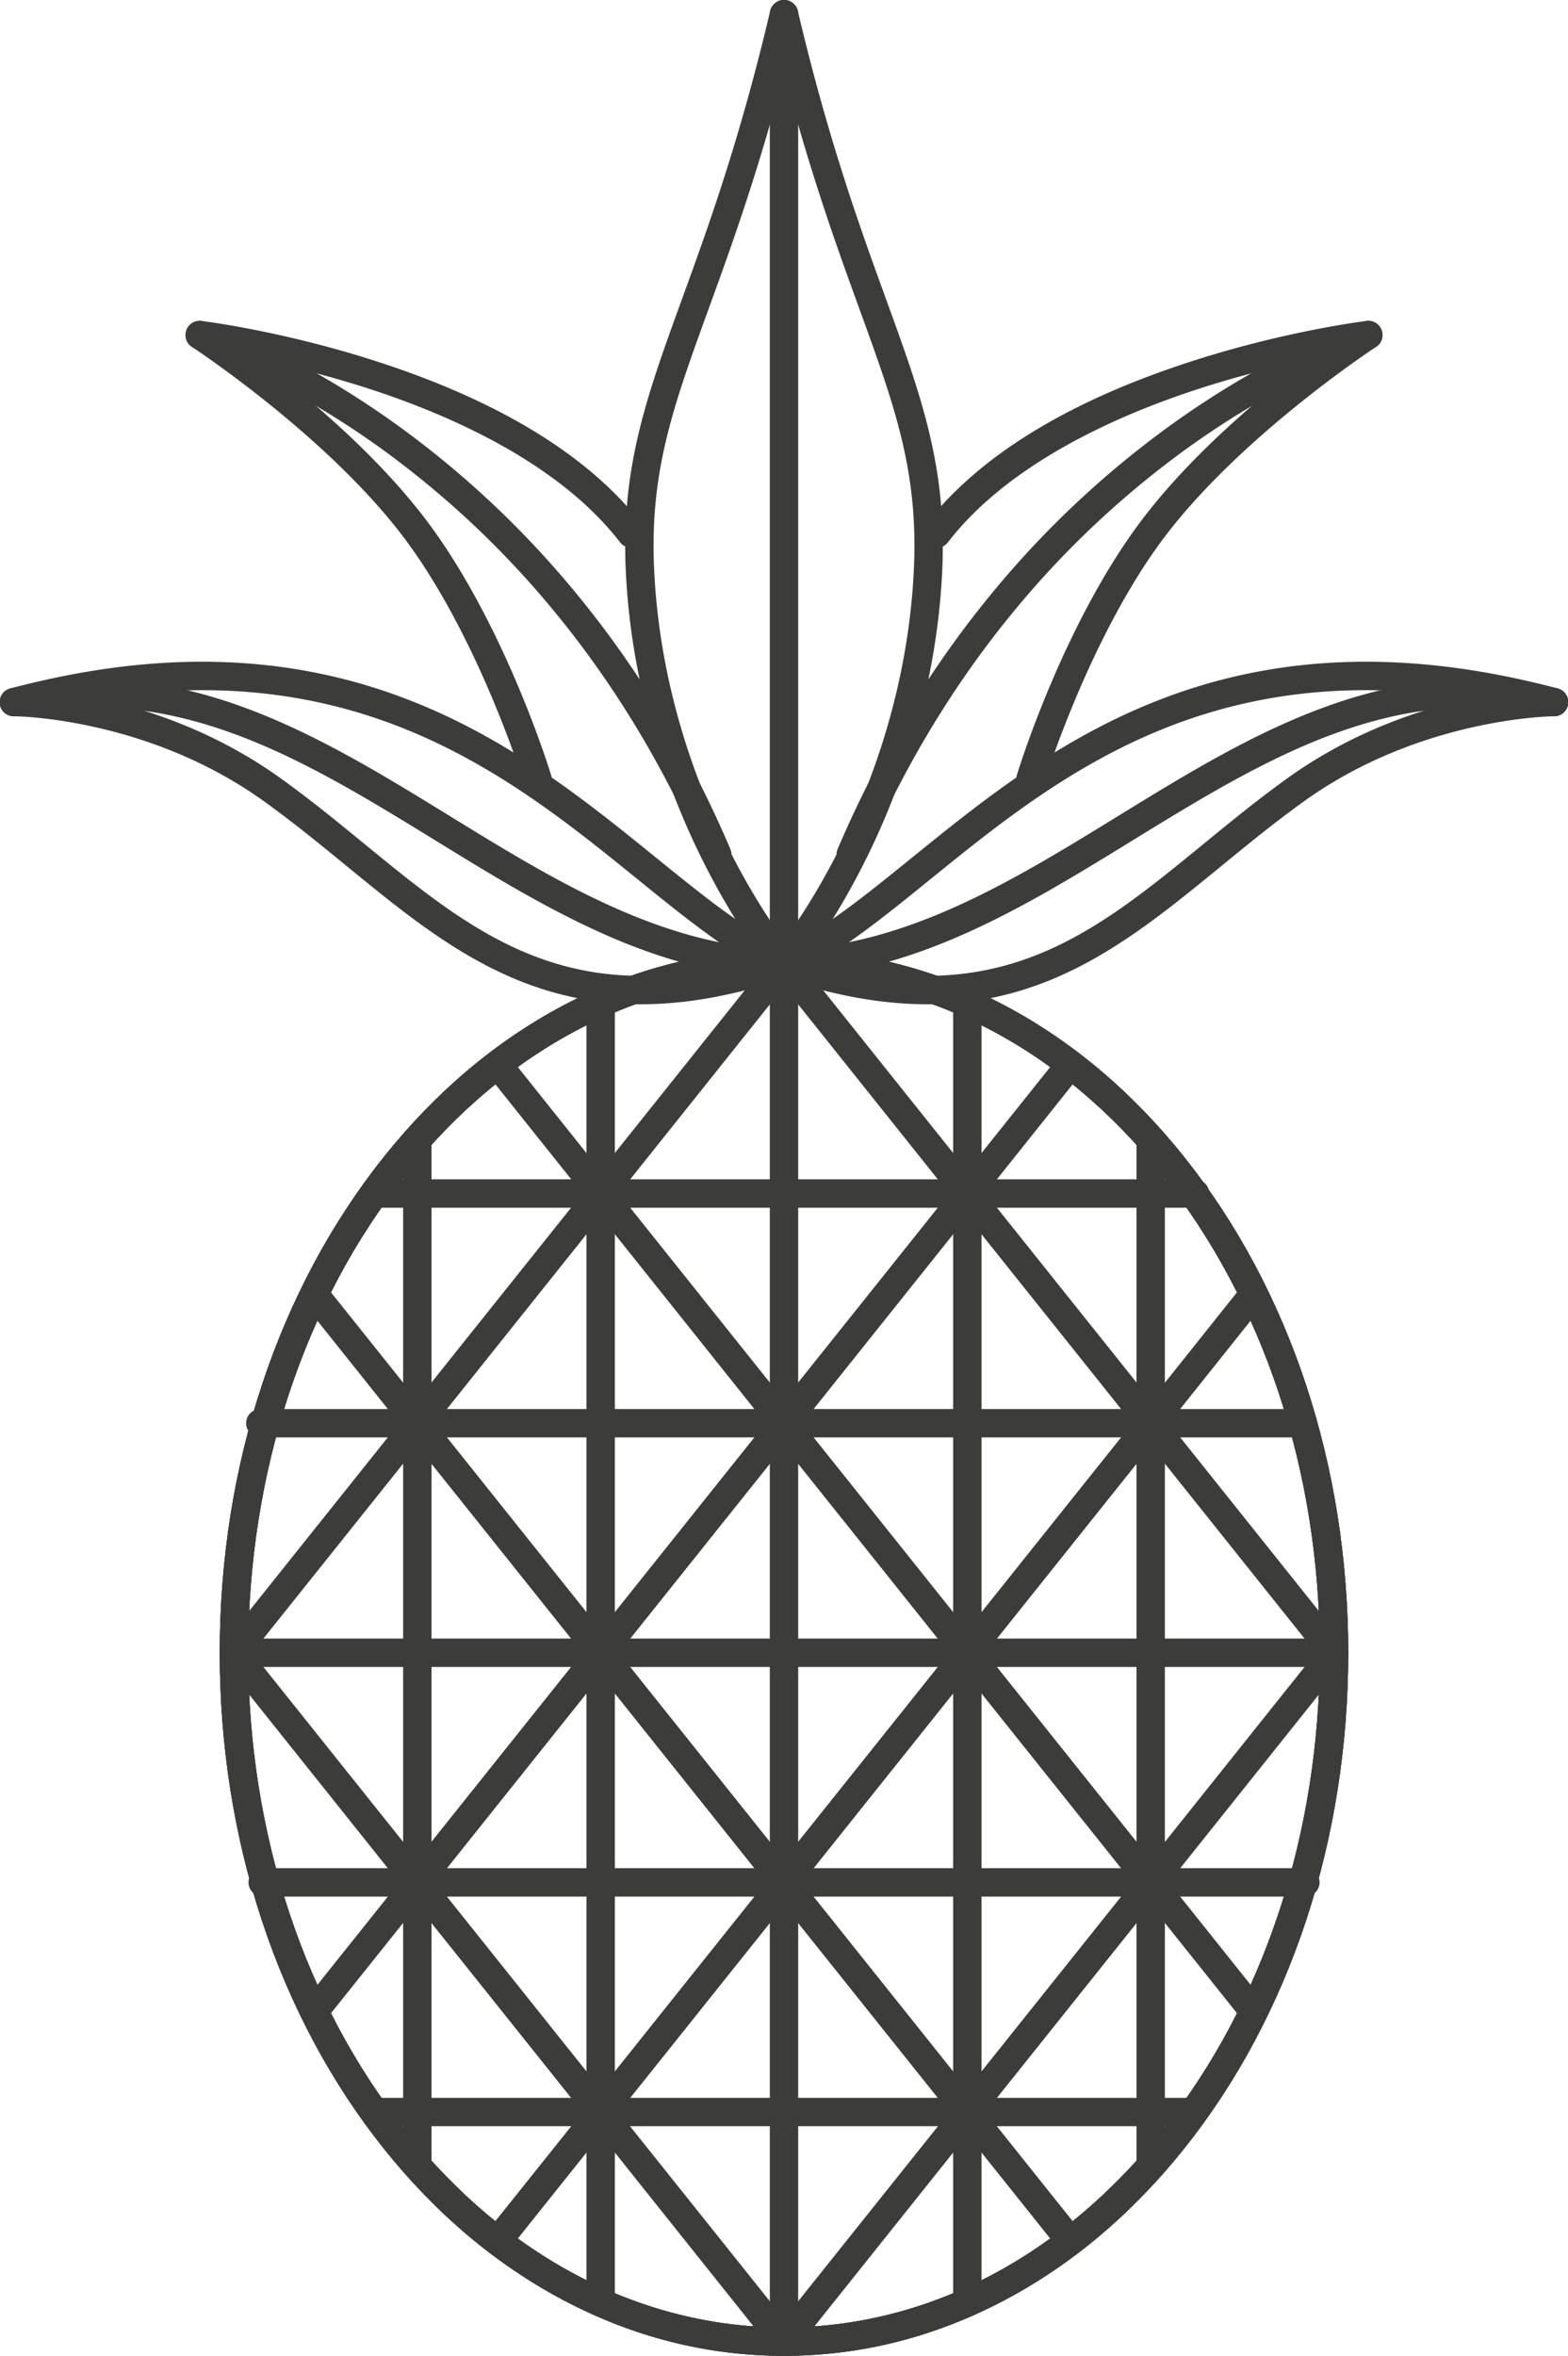 <svg xmlns="http://www.w3.org/2000/svg" viewBox="0 0 939.32 1411.14"><defs><style>.cls-1{fill:#3c3c3b;}</style></defs><g id="레이어_2" data-name="레이어 2"><g id="_Layer_" data-name="&lt;Layer&gt;"><path class="cls-1" d="M469.66,1136.05a8.49,8.49,0,0,1-6.64-3.19L353.19,995.31a8.48,8.48,0,0,1,0-10.6L463,847.16a8.49,8.49,0,0,1,13.28,0L586.14,984.71a8.51,8.51,0,0,1,0,10.6L476.3,1132.86A8.48,8.48,0,0,1,469.66,1136.05Zm-99-146,99,123.92,99-123.92-99-123.92Z"/><path class="cls-1" d="M250,1136.05a8.51,8.51,0,0,1-6.65-3.19L133.52,995.31a8.51,8.51,0,0,1,0-10.6L243.35,847.16a8.5,8.5,0,0,1,13.29,0L366.47,984.71a8.48,8.48,0,0,1,0,10.6L256.64,1132.86A8.49,8.49,0,0,1,250,1136.05ZM151,990l99,123.92L349,990,250,866.09Z"/><path class="cls-1" d="M689.33,1136.05a8.51,8.51,0,0,1-6.65-3.19L572.85,995.31a8.51,8.51,0,0,1,0-10.6L682.68,847.16a8.5,8.5,0,0,1,13.29,0L805.8,984.71a8.48,8.48,0,0,1,0,10.6L696,1132.86A8.49,8.49,0,0,1,689.33,1136.05Zm-99-146,99,123.92L788.28,990,689.33,866.09Z"/><path class="cls-1" d="M469.66,861a8.49,8.49,0,0,1-6.64-3.19L353.19,720.22a8.48,8.48,0,0,1,0-10.6L463,572.07a8.49,8.49,0,0,1,13.28,0L586.14,709.62a8.51,8.51,0,0,1,0,10.6L476.3,857.77A8.48,8.48,0,0,1,469.66,861Zm-99-146,99,123.92,99-123.92L469.66,591Z"/><path class="cls-1" d="M469.66,1411.14A8.49,8.49,0,0,1,463,1408L353.19,1270.4a8.48,8.48,0,0,1,0-10.6L463,1122.25a8.49,8.49,0,0,1,13.28,0L586.14,1259.8a8.51,8.51,0,0,1,0,10.6L476.3,1408A8.48,8.48,0,0,1,469.66,1411.14Zm-99-146,99,123.92,99-123.92-99-123.92Z"/><path class="cls-1" d="M579.49,1273.6a8.5,8.5,0,0,1-6.64-3.2L463,1132.86a8.5,8.5,0,0,1,0-10.61L572.85,984.71a8.5,8.5,0,0,1,13.29,0L696,1122.25a8.5,8.5,0,0,1,0,10.61L586.14,1270.4A8.52,8.52,0,0,1,579.49,1273.6Zm-98.95-146,98.95,123.93,99-123.93-99-123.92Z"/><path class="cls-1" d="M359.83,1273.6a8.5,8.5,0,0,1-6.64-3.2L243.35,1132.86a8.52,8.52,0,0,1,0-10.61L353.19,984.71a8.49,8.49,0,0,1,13.28,0L476.3,1122.25a8.5,8.5,0,0,1,0,10.61L366.47,1270.4A8.49,8.49,0,0,1,359.83,1273.6Zm-98.95-146,98.95,123.93,98.95-123.93-98.95-123.92Z"/><path class="cls-1" d="M579.49,998.51a8.5,8.5,0,0,1-6.64-3.2L463,857.77a8.5,8.5,0,0,1,0-10.61L572.85,709.62a8.5,8.5,0,0,1,13.29,0L696,847.16a8.5,8.5,0,0,1,0,10.61L586.14,995.31A8.52,8.52,0,0,1,579.49,998.51Zm-98.95-146,98.95,123.93,99-123.93-99-123.92Z"/><path class="cls-1" d="M359.83,998.51a8.5,8.5,0,0,1-6.64-3.2L243.35,857.77a8.52,8.52,0,0,1,0-10.61L353.19,709.62a8.49,8.49,0,0,1,13.28,0L476.3,847.16a8.5,8.5,0,0,1,0,10.61L366.47,995.31A8.49,8.49,0,0,1,359.83,998.51Zm-98.95-146,98.95,123.93,98.95-123.93L359.83,728.54Z"/><path class="cls-1" d="M469.66,1411.14c-45.88,0-90.37-11.24-132.23-33.41C297.16,1356.4,261,1325.9,230,1287.09c-63.43-79.44-98.36-184.94-98.36-297.08S166.6,772.37,230,692.93c31-38.81,67.13-69.31,107.4-90.64,41.86-22.17,86.35-33.42,132.23-33.42S560,580.12,601.9,602.29c40.27,21.33,76.4,51.83,107.39,90.64,63.44,79.44,98.37,184.94,98.37,297.08s-34.93,217.64-98.37,297.08c-31,38.81-67.12,69.31-107.39,90.64C560,1399.9,515.54,1411.14,469.66,1411.14Zm0-825.27c-85.37,0-165.76,41.79-226.34,117.67C182.28,780,148.67,881.71,148.67,990s33.61,210,94.65,286.47c60.58,75.88,141,117.66,226.34,117.66S635.42,1352.36,696,1276.48c61-76.43,94.65-178.17,94.65-286.47S757,780,696,703.54C635.42,627.66,555,585.87,469.66,585.87Z"/><path class="cls-1" d="M469.66,1411.14c-45.88,0-90.37-11.24-132.23-33.41C297.16,1356.4,261,1325.9,230,1287.09c-63.43-79.44-98.36-184.94-98.36-297.08S166.6,772.37,230,692.93c31-38.81,67.13-69.31,107.4-90.64,41.86-22.17,86.35-33.42,132.23-33.42S560,580.12,601.9,602.29c40.27,21.33,76.4,51.83,107.39,90.64,63.44,79.44,98.37,184.94,98.37,297.08s-34.93,217.64-98.37,297.08c-31,38.81-67.12,69.31-107.39,90.64C560,1399.9,515.54,1411.14,469.66,1411.14Zm0-825.27c-85.37,0-165.76,41.79-226.34,117.67C182.28,780,148.67,881.71,148.67,990s33.61,210,94.65,286.47c60.58,75.88,141,117.66,226.34,117.66S635.42,1352.36,696,1276.48c61-76.43,94.65-178.17,94.65-286.47S757,780,696,703.54C635.42,627.66,555,585.87,469.66,585.87Z"/><path class="cls-1" d="M469.66,1411.14c-45.88,0-90.37-11.24-132.23-33.41C297.16,1356.4,261,1325.9,230,1287.09c-63.43-79.44-98.36-184.94-98.36-297.08S166.6,772.37,230,692.93c31-38.81,67.13-69.31,107.4-90.64,41.86-22.17,86.35-33.42,132.23-33.42S560,580.12,601.9,602.29c40.27,21.33,76.4,51.83,107.39,90.64,63.44,79.44,98.37,184.94,98.37,297.08s-34.93,217.64-98.37,297.08c-31,38.81-67.12,69.31-107.39,90.64C560,1399.9,515.54,1411.14,469.66,1411.14Zm0-825.27c-85.37,0-165.76,41.79-226.34,117.67C182.28,780,148.67,881.71,148.67,990s33.61,210,94.65,286.47c60.58,75.88,141,117.66,226.34,117.66S635.42,1352.36,696,1276.48c61-76.43,94.65-178.17,94.65-286.47S757,780,696,703.54C635.42,627.66,555,585.87,469.66,585.87Z"/><path class="cls-1" d="M250,861a8.48,8.48,0,0,1-6.64-3.19L181.65,780.5a8.51,8.51,0,0,1-1-9c27.83-57,66.66-105.64,112.31-140.56a8.5,8.5,0,0,1,11.81,1.44l61.7,77.28a8.48,8.48,0,0,1,0,10.6L256.64,857.77A8.49,8.49,0,0,1,250,861Zm-51.69-86.84L250,838.84,349,714.92l-52.2-65.38C257.27,681.42,223.42,724.25,198.31,774.12Z"/><path class="cls-1" d="M689.33,861a8.51,8.51,0,0,1-6.65-3.19L572.85,720.22a8.51,8.51,0,0,1,0-10.6l61.71-77.28a8.49,8.49,0,0,1,11.8-1.44c45.65,34.92,84.48,83.53,112.31,140.56a8.51,8.51,0,0,1-1,9L696,857.77A8.49,8.49,0,0,1,689.33,861Zm-99-146,99,123.92L741,774.12c-25.1-49.87-59-92.7-98.43-124.58Z"/><path class="cls-1" d="M641.21,1350.87a8.47,8.47,0,0,1-6.65-3.19l-61.71-77.28a8.51,8.51,0,0,1,0-10.6l109.83-137.55a8.5,8.5,0,0,1,13.29,0l61.7,77.27a8.5,8.5,0,0,1,1,9c-27.82,57-66.66,105.65-112.31,140.57A8.43,8.43,0,0,1,641.21,1350.87Zm-50.84-85.77,52.21,65.38c39.47-31.88,73.33-74.72,98.43-124.58l-51.68-64.72Z"/><path class="cls-1" d="M298.12,1350.87a8.46,8.46,0,0,1-5.16-1.75c-45.65-34.92-84.48-83.53-112.31-140.57a8.5,8.5,0,0,1,1-9l61.71-77.27a8.49,8.49,0,0,1,13.28,0L366.47,1259.8a8.48,8.48,0,0,1,0,10.6l-61.7,77.28A8.49,8.49,0,0,1,298.12,1350.87Zm-99.81-145c25.11,49.86,59,92.7,98.44,124.58L349,1265.1,250,1141.18Z"/><path class="cls-1" d="M469.66,1406.1a8.51,8.51,0,0,1-8.5-8.5V582.42a8.5,8.5,0,0,1,17,0V1397.6A8.5,8.5,0,0,1,469.66,1406.1Z"/><path class="cls-1" d="M359.83,1384.17a8.5,8.5,0,0,1-8.5-8.5V604.35a8.5,8.5,0,0,1,17,0v771.32A8.5,8.5,0,0,1,359.83,1384.17Z"/><path class="cls-1" d="M250,1302.57a8.5,8.5,0,0,1-8.5-8.5V686a8.5,8.5,0,0,1,17,0v608.12A8.51,8.51,0,0,1,250,1302.57Z"/><path class="cls-1" d="M579.49,1384.17a8.5,8.5,0,0,1-8.5-8.5V604.35a8.5,8.5,0,0,1,17,0v771.32A8.49,8.49,0,0,1,579.49,1384.17Z"/><path class="cls-1" d="M689.33,1302.57a8.5,8.5,0,0,1-8.5-8.5V686a8.5,8.5,0,0,1,17,0v608.12A8.51,8.51,0,0,1,689.33,1302.57Z"/><path class="cls-1" d="M799.16,998.51h-659a8.5,8.5,0,0,1,0-17h659a8.5,8.5,0,1,1,0,17Z"/><path class="cls-1" d="M712.92,1273.6H225.57a8.5,8.5,0,1,1,0-17H712.92a8.5,8.5,0,1,1,0,17Z"/><path class="cls-1" d="M715.9,723.42H228.55a8.5,8.5,0,0,1,0-17H715.9a8.5,8.5,0,0,1,0,17Z"/><path class="cls-1" d="M780.55,861H155.94a8.5,8.5,0,0,1,0-17H780.55a8.5,8.5,0,0,1,0,17Z"/><path class="cls-1" d="M782,1136.05H157.36a8.5,8.5,0,1,1,0-17H782a8.5,8.5,0,0,1,0,17Z"/><path class="cls-1" d="M384,601.55c-75.25,0-124.73-40.53-176.36-82.81-15.9-13-32.34-26.47-49.83-39C87.87,429.63,9.29,429.05,8.5,429.05a8.5,8.5,0,0,1-2.17-16.72c87.6-23.12,164.92-21.13,236.41,6.09,61.63,23.47,108.6,61.55,150.05,95.14,29.38,23.82,54.76,44.39,80.4,56.08a8.51,8.51,0,0,1-.8,15.79C439.1,596.71,410,601.55,384,601.55ZM59.1,418.48c30.4,6.63,70.44,20.09,108.62,47.43,17.95,12.86,34.6,26.49,50.71,39.68,64.79,53.06,121.24,99.28,229.13,69.69-21.42-12.79-43-30.26-65.48-48.51C308,466.75,217.49,393.36,59.1,418.48Z"/><path class="cls-1" d="M469.67,585.87a8.47,8.47,0,0,1-6.5-3c-.84-1-20.74-24.76-41.66-66.34-19.27-38.29-43-99.55-46.6-174-3-62.46,12.33-104.73,33.58-163.23C424,136.79,443.17,83.86,461.39,6.55a8.5,8.5,0,0,1,16.55,3.9c-18.45,78.28-37.87,131.73-53.47,174.67-21.34,58.75-35.44,97.56-32.58,156.61,6.63,136.73,83.49,229.24,84.27,230.16a8.49,8.49,0,0,1-6.49,14Z"/><path class="cls-1" d="M322,475.18a8.5,8.5,0,0,1-8.12-6c-.28-.91-28.33-91.49-74.88-151S115.78,208.31,115,207.81a8.5,8.5,0,0,1,5.65-15.56c1.91.23,47.44,5.85,102.9,23.55C298.66,239.77,353,273,385,314.56a8.5,8.5,0,0,1-13.46,10.38c-37.23-48.3-103.84-77.2-153.17-92.95A636.52,636.52,0,0,0,155,215.45c27.43,20.75,67.68,54.28,97.37,92.24,48.52,62,76.57,152.67,77.74,156.5a8.49,8.49,0,0,1-5.64,10.61A8.32,8.32,0,0,1,322,475.18Z"/><path class="cls-1" d="M469.67,585.87h-.21c-77.58-1.82-144.18-42.79-208.59-82.42-38.54-23.71-78.4-48.23-119.59-63.48-46.14-17.07-87.75-20.6-131-11.12a8.5,8.5,0,1,1-3.64-16.6c102-22.39,183.9,28,263.1,76.72,62.48,38.44,127.09,78.19,200.08,79.91a8.5,8.5,0,0,1-.19,17Z"/><path class="cls-1" d="M429.72,520.44a8.51,8.51,0,0,1-7.83-5.17c-23.82-55.88-54.64-106.76-91.62-151.21a555.86,555.86,0,0,0-99.78-93.82C168,224.72,117.66,209,117.16,208.82a8.5,8.5,0,0,1,5-16.26c2.14.65,53.09,16.5,117.74,63.47A572.91,572.91,0,0,1,343,352.79C381.19,398.6,413,451,437.53,508.6a8.5,8.5,0,0,1-7.81,11.84Z"/><path class="cls-1" d="M469.66,577.33a8.51,8.51,0,0,1-8.5-8.5V8.5a8.5,8.5,0,0,1,17,0V568.83A8.5,8.5,0,0,1,469.66,577.33Z"/><path class="cls-1" d="M555.31,601.55c-26,0-55.08-4.84-88.38-16.12a8.5,8.5,0,0,1-.79-15.79c25.63-11.69,51-32.26,80.4-56.08C588,480,635,441.89,696.59,418.42c71.48-27.22,148.81-29.21,236.4-6.09a8.5,8.5,0,0,1-2.17,16.72c-.78,0-79.56.72-149.32,50.69-17.5,12.53-33.94,26-49.83,39C680,561,630.54,601.55,555.31,601.55Zm-63.55-26.27c107.9,29.6,164.34-16.63,229.14-69.69,16.1-13.19,32.76-26.82,50.7-39.68,38.18-27.34,78.22-40.8,108.62-47.43-158.41-25.13-248.93,48.27-323,108.29C534.73,545,513.18,562.49,491.76,575.28Z"/><path class="cls-1" d="M469.66,585.87a8.49,8.49,0,0,1-6.49-14c.19-.23,19.67-23.55,39.71-63.5,18.42-36.72,41.1-95.45,44.55-166.66,2.87-59.05-11.23-97.86-32.58-156.61-15.6-42.94-35-96.39-53.46-174.67a8.5,8.5,0,0,1,16.55-3.9c18.21,77.31,37.44,130.24,52.89,172.77,21.25,58.5,36.61,100.77,33.58,163.23-3.61,74.42-27.33,135.68-46.59,174C496.9,558.1,477,581.87,476.16,582.86A8.49,8.49,0,0,1,469.66,585.87Z"/><path class="cls-1" d="M617.3,475.18a8.21,8.21,0,0,1-2.48-.38,8.5,8.5,0,0,1-5.65-10.61c1.17-3.83,29.22-94.47,77.74-156.5,29.69-38,69.93-71.49,97.37-92.23a631.25,631.25,0,0,0-63.64,16.63c-49.22,15.74-115.7,44.62-152.87,92.85a8.5,8.5,0,0,1-13.47-10.38c32-41.56,86.36-74.79,161.47-98.76,55.46-17.7,101-23.32,102.89-23.55a8.5,8.5,0,0,1,5.66,15.56c-.77.5-77.37,50.72-124,110.35s-74.59,150.09-74.87,151A8.51,8.51,0,0,1,617.3,475.18Z"/><path class="cls-1" d="M469.66,585.87a8.5,8.5,0,0,1-.2-17c73-1.72,137.6-41.47,200.08-79.91,79.21-48.72,161.11-99.11,263.1-76.72a8.5,8.5,0,1,1-3.64,16.6c-43.21-9.48-84.82-6-131,11.12-41.2,15.25-81,39.77-119.6,63.48-64.41,39.63-131,80.6-208.59,82.42Z"/><path class="cls-1" d="M509.61,520.44a8.5,8.5,0,0,1-7.82-11.84c24.54-57.57,56.35-110,94.53-155.81A572.85,572.85,0,0,1,699.46,256c64.66-47,115.6-62.82,117.74-63.47a8.5,8.5,0,0,1,5,16.26h0c-.51.15-50.88,15.9-113.33,61.42a555.92,555.92,0,0,0-99.79,93.82c-37,44.45-67.8,95.33-91.62,151.21A8.51,8.51,0,0,1,509.61,520.44Z"/></g></g></svg>
